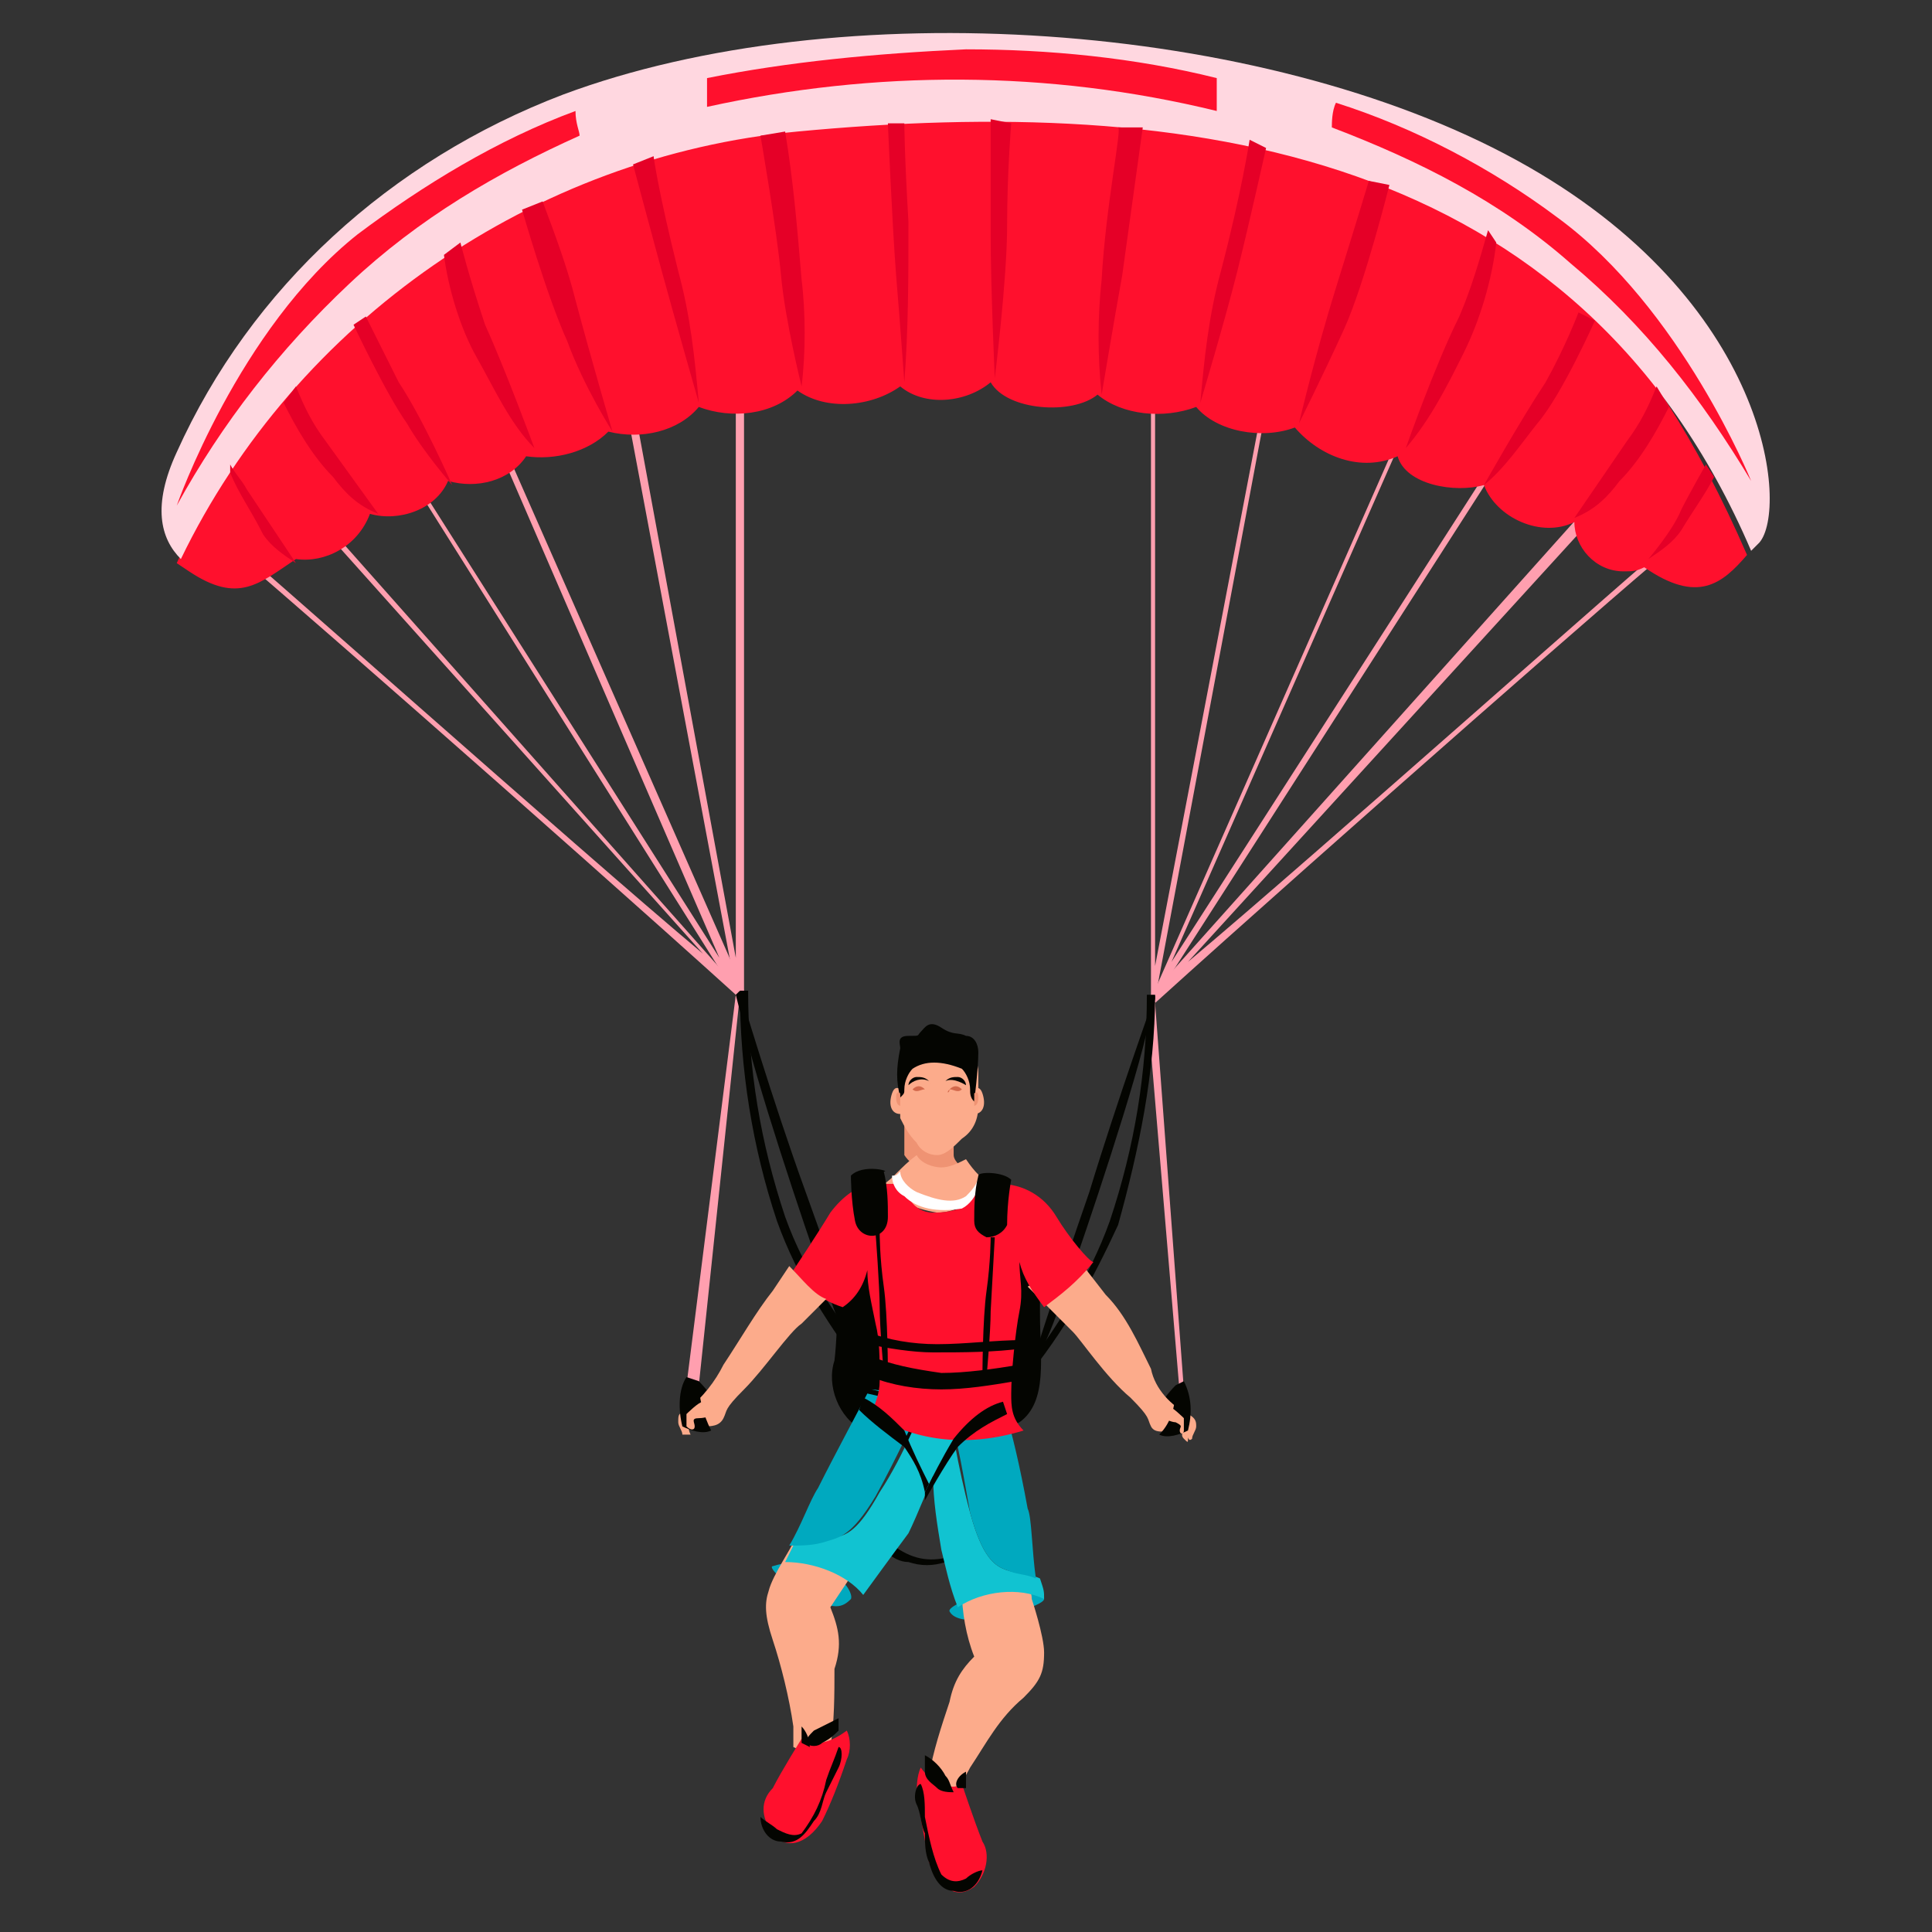 <?xml version="1.0" encoding="utf-8"?>
<!-- Generator: Adobe Illustrator 23.1.0, SVG Export Plug-In . SVG Version: 6.00 Build 0)  -->
<svg version="1.1" id="icons" xmlns="http://www.w3.org/2000/svg" xmlns:xlink="http://www.w3.org/1999/xlink" x="0px" y="0px"
	 viewBox="0 0 47 47" style="enable-background:new 0 0 47 47;" xml:space="preserve">
<rect x="0" y="0" width="47" height="47" fill="#333333" stroke="none"/>
<style type="text/css">
	.st0{fill:#FF9FAF;}
	.st1{fill:#040501;}
	.st2{fill:#FF102D;}
	.st3{fill:#FFD7E0;}
	.st4{fill:#E50027;}
	.st5{fill:#00A9BF;}
	.st6{fill:#FCAB8B;}
	.st7{fill:#EF9373;}
	.st8{fill:#11C3D1;}
	.st9{fill:#FFFFFF;}
	.st10{fill:#D3694C;}
</style>
<title>Paragliding</title>
<g id="Paragliding">
	<polygon class="st0" points="17,33.7 16.7,33.7 17.9,24.2 18,24.2 	"/>
	<path class="st0" d="M17.9,24.2c-4.2-3.8-12.3-10.9-12.5-11l0.1-0.1c0.2,0.1,8.5,7.5,11.6,10.1L6.9,11.8L7,11.7l11,12.4L17.9,24.2z
		"/>
	<polygon class="st0" points="17.9,24.2 9.4,10.7 9.5,10.7 17.5,23.3 11.7,9.9 11.8,9.8 18.1,24.1 	"/>
	<polygon class="st0" points="17.9,24.1 15.1,9.2 15.3,9.2 17.9,23.3 17.9,8.8 18.1,8.8 18.1,24.1 	"/>
	<path class="st1" d="M17.9,24.2c0,0,0.1,0.4,0.3,1.2c0.5,1.9,1.7,5.4,2,6.2c0.2,0.6,0.5,1.3,0.9,1.8c0,0-0.7-2.2-1.5-4.4
		S18,24.1,18,24.1L17.9,24.2z"/>
	<path class="st1" d="M21.1,33.5c-0.9-1.2-1.7-2.4-2.2-3.8c-0.6-1.8-0.9-3.7-0.9-5.6h0.2c0,1.9,0.3,3.7,0.9,5.5
		c0.5,1.4,1.3,2.5,2.2,3.7L21.1,33.5z"/>
	<polygon class="st0" points="28.7,33.9 28.8,33.8 28.1,24.4 27.9,24.4 	"/>
	<path class="st0" d="M28.1,24.4c4.2-3.8,12.3-10.9,12.5-11l-0.1-0.1c-0.2,0.1-8.5,7.5-11.6,10.1L39.3,12L39,11.9L28,24.2L28.1,24.4
		z"/>
	<polygon class="st0" points="28.1,24.3 36.7,10.9 36.6,10.8 28.5,23.4 34.4,10 34.3,10 28,24.3 	"/>
	<polygon class="st0" points="28.1,24.3 30.9,9.4 30.8,9.4 28.1,23.5 28.1,9 28,9 28,24.3 	"/>
	<path class="st1" d="M28.1,24.3l-0.3,1.2c-0.5,1.9-1.7,5.4-2,6.2c-0.2,0.6-0.5,1.3-0.8,1.8c0,0,0.7-2.2,1.5-4.5
		c0.7-2.3,1.6-4.8,1.6-4.8L28.1,24.3z"/>
	<path class="st1" d="M24.9,33.6l-0.1-0.1c0.9-1.2,1.7-2.4,2.2-3.8c0.6-1.8,0.9-3.6,0.9-5.5h0.2c0,1.9-0.4,3.8-0.9,5.6
		C26.6,31.1,25.9,32.4,24.9,33.6z"/>
	<path class="st2" d="M18.4,3c-9.3,0.6-12.9,8-14.1,10.7l0.3,0.2c1.2,0.8,1.7,0.3,2.6-0.3c0.7,0.1,1.5-0.3,1.8-1.1
		c0.7,0.2,1.6-0.1,1.9-0.8c0.7,0.2,1.5,0,1.9-0.6c0.7,0.1,1.5-0.1,2-0.6c0.8,0.2,1.7,0,2.2-0.6c0.8,0.3,1.8,0.2,2.4-0.4
		c0.7,0.5,1.8,0.4,2.5-0.1c0.6,0.5,1.6,0.4,2.2-0.1c0.4,0.7,2,0.8,2.6,0.3c0.6,0.5,1.6,0.6,2.4,0.3c0.5,0.6,1.6,0.8,2.4,0.5
		c0.6,0.7,1.6,1.1,2.5,0.7c0.2,0.7,1.4,0.9,2.1,0.7c0.3,0.8,1.4,1.3,2.2,0.9l0,0c0,0.6,0.5,1.2,1.2,1.2c0.2,0,0.3,0,0.5-0.1
		c1.3,0.9,1.9,0.4,2.5-0.3C37.6,2.2,30,2.1,18.4,3z"/>
	<path class="st3" d="M36.9,3.9c-6.2-3.4-16.5-4.1-23.2-1.6c-4.2,1.6-7.6,4.7-9.4,8.7c-0.6,1.3-0.4,2.1,0.1,2.6
		C7.2,7.8,13,3.8,19.4,3.2c9.5-0.9,19,0.4,23.2,10.2l0.2-0.2C43.5,12.4,43.1,7.3,36.9,3.9z"/>
	<path class="st2" d="M14,2.7c-1.9,0.7-3.7,1.8-5.3,3c-2.9,2.3-4.4,6.6-4.4,6.6c1.1-2,2.5-3.8,4.2-5.4s3.6-2.7,5.6-3.6
		C14.1,3.2,14,3,14,2.7z"/>
	<path class="st2" d="M32.5,2.5c1.9,0.6,3.8,1.6,5.4,2.8c3,2.2,4.7,6.4,4.7,6.4c-1.2-2-2.6-3.8-4.4-5.3c-1.7-1.5-3.7-2.5-5.8-3.3
		C32.4,3,32.4,2.7,32.5,2.5z"/>
	<path class="st2" d="M17.2,1.9v0.7c4.1-0.9,8.3-0.9,12.4,0.1V1.9c-2-0.5-4.1-0.7-6.1-0.7C21.3,1.3,19.2,1.5,17.2,1.9z"/>
	<path class="st4" d="M5.6,11.5c0.2,0.5,0.5,0.9,0.8,1.5c0.2,0.3,0.5,0.5,0.8,0.7l-1.2-1.8c-0.1-0.2-0.3-0.4-0.4-0.6L5.6,11.5z"/>
	<path class="st4" d="M6.9,9.8c0.3,0.6,0.7,1.3,1.2,1.8c0.3,0.4,0.6,0.7,1.1,0.9l-1.3-1.8c-0.3-0.4-0.5-0.8-0.7-1.3L6.9,9.8z"/>
	<path class="st4" d="M8.6,7.9c0,0,0.8,1.7,1.3,2.4c0.4,0.7,1.1,1.5,1.1,1.5s-0.7-1.6-1.3-2.5C9.2,8.3,8.9,7.7,8.9,7.7L8.6,7.9z"/>
	<path class="st4" d="M10.8,6.2c0.1,0.8,0.4,1.8,0.8,2.5c0.4,0.7,0.8,1.6,1.4,2.2c0,0-0.7-1.9-1.2-3c-0.4-1.2-0.6-2-0.6-2L10.8,6.2z
		"/>
	<path class="st4" d="M12.7,5.1c0,0,0.6,2.1,1.1,3.2c0.4,1.1,1.1,2.2,1.1,2.2S14.4,8.8,14,7.3c-0.2-0.8-0.5-1.6-0.8-2.4L12.7,5.1z"
		/>
	<path class="st4" d="M41.7,11.6c-0.2,0.4-0.5,0.8-0.8,1.3c-0.2,0.3-0.5,0.5-0.8,0.7c0,0,0.6-0.7,0.8-1.2c0.2-0.4,0.6-1.1,0.6-1.1
		L41.7,11.6z"/>
	<path class="st4" d="M40.6,9.9c-0.3,0.6-0.7,1.3-1.2,1.8c-0.3,0.4-0.6,0.7-1.1,0.9l1.3-1.9c0.3-0.4,0.5-0.8,0.7-1.3L40.6,9.9z"/>
	<path class="st4" d="M38.8,7.8c0,0-0.8,1.8-1.4,2.5c-0.4,0.5-0.8,1.1-1.3,1.5c0,0,0.9-1.6,1.5-2.5c0.5-0.9,0.8-1.7,0.8-1.7
		L38.8,7.8z"/>
	<path class="st4" d="M36.4,5.9c-0.1,0.9-0.4,1.9-0.8,2.7c-0.4,0.8-0.8,1.6-1.4,2.3c0,0,0.7-2,1.3-3.2c0.3-0.7,0.5-1.4,0.7-2.1
		L36.4,5.9z"/>
	<path class="st4" d="M33.8,4.5c0,0-0.6,2.4-1.1,3.5s-1.1,2.3-1.1,2.3s0.4-1.7,0.9-3.3c0.5-1.6,0.8-2.6,0.8-2.6L33.8,4.5z"/>
	<path class="st4" d="M15.4,4c0,0,0.4,1.5,0.7,2.6s0.9,3.2,0.9,3.2c-0.1-1.1-0.2-2.1-0.5-3.2c-0.5-2-0.6-2.8-0.6-2.8L15.4,4z"/>
	<path class="st4" d="M18.5,3.3c0,0,0.4,2.3,0.5,3.4s0.5,2.7,0.5,2.7c0.1-0.8,0.1-1.8,0-2.6c-0.1-1.2-0.2-2.4-0.4-3.6L18.5,3.3z"/>
	<path class="st4" d="M30.8,3.6c0,0-0.4,1.8-0.7,3s-0.9,3.2-0.9,3.2c0.1-1.1,0.2-2.1,0.5-3.2c0.5-1.9,0.7-3.2,0.7-3.2L30.8,3.6z"/>
	<path class="st4" d="M27.8,3.1l-0.5,3.6c-0.2,1.1-0.5,2.9-0.5,2.9c-0.1-0.9-0.1-1.9,0-2.8c0.1-1.8,0.5-3.7,0.4-3.7L27.8,3.1z"/>
	<path class="st4" d="M21.6,3c0,0,0.1,2.4,0.2,3.7C21.9,7.9,22,9.3,22,9.3c0.1-1.3,0.1-2.6,0.1-3.9C22,3.7,22,3,22,3S21.6,3,21.6,3z
		"/>
	<path class="st4" d="M24.1,2.9c0,0,0,1.3,0,2.8c0,1.3,0.1,3.5,0.1,3.5s0.3-2.4,0.3-3.7S24.6,3,24.6,3L24.1,2.9z"/>
	<path class="st1" d="M28.6,33.7c0,0-0.4,0.4-0.4,0.6c0,0.1,0.1,0.3,0.1,0.4c0,0,0.4,0,0.5-0.2C28.8,34.1,28.7,33.9,28.6,33.7z"/>
	<path class="st1" d="M20.4,30.2c0,0,0,2.1-0.1,2.9c-0.2,0.6,0.1,1.4,0.7,1.7c1.3,0.4,2.5,0.4,3.8-0.2c0.7-0.5,0.5-1.6,0.5-2.6
		c0-0.6,0-1.2-0.1-1.8L20.4,30.2z"/>
	<path class="st5" d="M18.8,38.1c-0.1,0,0.1,0.3,0.8,0.7c0.7,0.4,0.9,0.3,1.1,0.1C20.8,38.7,20.1,37.7,18.8,38.1z"/>
	<path class="st5" d="M25.4,38.9c0,0.1-0.5,0.3-1.1,0.4c-0.7,0.2-1.1,0.1-1.2-0.1S25.2,38.2,25.4,38.9z"/>
	<path class="st6" d="M28.5,34.8c0.1,0,0.2,0,0.3,0c0,0-0.1,0.1,0,0.2s0.1,0.1,0.1,0s0,0.1,0.1,0c0-0.1,0.1-0.2,0.1-0.3
		s0-0.2-0.2-0.3c-0.4-0.2-0.8-0.6-0.9-1.1c-0.3-0.6-0.6-1.3-1.1-1.8l-0.7-0.9l-1.2,0.7l1.1,1.1c0.2,0.2,0.8,1.1,1.4,1.6
		c0.5,0.5,0.4,0.5,0.5,0.7S28.4,34.8,28.5,34.8z"/>
	<path class="st7" d="M22.7,28.5c0.2,0,0.5-0.1,0.6-0.2c0,0-0.1-0.1-0.1-0.2c0-0.3,0-0.8,0-0.8L22,27.1c0,0.2,0,0.5,0,0.8
		c0,0.1,0,0.1,0,0.2C22.2,28.4,22.5,28.5,22.7,28.5z"/>
	<path class="st6" d="M21.5,28.8c0.3,0.4,0.7,0.6,1.3,0.7c0.5,0,0.9-0.3,1.3-0.7c-0.2-0.1-0.4-0.3-0.6-0.6c-0.2,0.1-0.4,0.2-0.6,0.2
		c-0.2,0-0.5-0.1-0.6-0.3C21.9,28.4,21.7,28.7,21.5,28.8z"/>
	<path class="st6" d="M22.8,28.1c-0.2,0-0.4-0.1-0.5-0.3c-0.2-0.2-0.3-0.4-0.4-0.6v-1.1c0-0.4,0.3-0.8,0.8-0.8H23
		c0.4,0,0.8,0.3,0.8,0.8v0.8c0,0.3-0.1,0.6-0.4,0.8C23.2,27.9,23,28.1,22.8,28.1z"/>
	<path class="st6" d="M22,26.6c0,0-0.2-0.3-0.3,0c-0.1,0.3,0,0.5,0.2,0.5C22.1,27.1,22,26.6,22,26.6z"/>
	<path class="st6" d="M23.6,26.6c0,0,0.2-0.3,0.3,0c0.1,0.3,0,0.5-0.2,0.5S23.6,26.6,23.6,26.6z"/>
	<path class="st6" d="M20.2,39.1c0.2-0.3,0.4-0.6,0.6-0.9c-0.1-0.1-0.1-0.2-0.2-0.3c-0.3-0.3-0.8-0.5-1.3-0.4c0,0.1-0.5,0.8-0.6,1.2
		c-0.1,0.3-0.1,0.6,0.1,1.2c0.2,0.6,0.4,1.4,0.5,2.1c0,0.2,0,0.3,0,0.5c0.2,0.1,0.3,0.1,0.5,0.2c0.2,0,0.3-0.1,0.4-0.2
		c0.1-0.6,0.1-1.3,0.1-1.9C20.5,40,20.4,39.6,20.2,39.1z"/>
	<path class="st6" d="M25.1,38.9c0-0.2-0.1-0.3-0.2-0.5c-0.5-0.2-1.1-0.1-1.5,0.3c0,0.5,0.1,1.1,0.3,1.6c-0.3,0.3-0.5,0.6-0.6,1.1
		c-0.2,0.6-0.4,1.2-0.5,1.8c0.1,0.2,0.2,0.3,0.3,0.3c0.2,0.1,0.4,0.1,0.5,0c0-0.2,0.1-0.3,0.2-0.5c0.4-0.6,0.7-1.2,1.3-1.7
		c0.4-0.4,0.5-0.6,0.5-1.1C25.4,39.8,25.1,38.9,25.1,38.9z"/>
	<path class="st1" d="M23,37.9c-0.5,0.1-0.9,0-1.4-0.4l-0.1,0.2c0.2,0.2,0.4,0.3,0.6,0.3c0.3,0.1,0.6,0.1,0.9,0
		C23,38,23,37.9,23,37.9z"/>
	<path class="st8" d="M24.5,38.2c-0.3-0.1-0.6-0.3-0.9-1.4c-0.3-1.1-0.5-2.4-0.5-2.4h1.5c0-0.1,0-0.2,0-0.2l-3.4-0.4l0,0l1.3,0.3
		c0,0-0.5,1.3-1.1,2.2c-0.5,0.9-0.8,1.1-1.2,1.1s-0.6,0-0.8,0c-0.1,0.2-0.2,0.4-0.3,0.6c0.7,0,1.5,0.3,1.9,0.8c0,0,0.8-1.1,1.1-1.5
		c0.2-0.4,0.6-1.4,0.6-1.4c0,0.6,0.1,1.2,0.2,1.8c0.1,0.4,0.2,0.9,0.4,1.4c0.6-0.4,1.5-0.5,2.1-0.2c0-0.2,0-0.2-0.1-0.5
		C25.1,38.3,24.8,38.3,24.5,38.2z"/>
	<path class="st5" d="M20.1,37.5c0.3-0.1,0.6-0.1,1.2-1.1c0.5-0.9,1.1-2.2,1.1-2.2l-1.3-0.3c-0.1,0.2-0.8,1.5-1.2,2.3
		c-0.2,0.3-0.4,0.9-0.7,1.4C19.5,37.6,19.8,37.6,20.1,37.5z"/>
	<path class="st5" d="M23.6,36.8c0.3,1.1,0.6,1.3,0.9,1.4c0.2,0.1,0.5,0.1,0.7,0.2c-0.1-0.7-0.1-1.5-0.2-1.7
		c-0.2-1.1-0.4-1.9-0.5-2.2h-1.5C23.2,34.4,23.4,35.7,23.6,36.8z"/>
	<path class="st1" d="M21.9,26.7c0.1-0.1,0.1-0.1,0.1-0.2c0-0.2,0.1-0.4,0.2-0.5c0.3-0.2,0.7-0.2,1.2,0c0.1,0.1,0.2,0.3,0.2,0.5
		c0,0.1,0,0.2,0.1,0.3c0,0,0.1-0.8,0.1-1.2c0-0.2-0.1-0.4-0.3-0.4c-0.2-0.1-0.3,0-0.6-0.2c-0.3-0.2-0.4,0-0.5,0.1
		c-0.1,0.1,0,0.1-0.3,0.1c-0.3,0-0.2,0.2-0.2,0.3C21.8,26,21.8,26.3,21.9,26.7z"/>
	<path class="st2" d="M25.7,29.6c-0.3-0.5-0.8-0.8-1.4-0.8H24h-0.1l0,0h-0.1c-0.1,0.3-0.2,0.7-1.1,0.7c-0.5,0-0.7-0.5-0.7-0.7h-0.2
		h-0.5c-0.4,0-0.8,0.3-1.1,0.7c-0.3,0.5-0.9,1.4-0.9,1.4c0.3,0.4,0.6,0.7,1.2,0.9c0.3-0.2,0.5-0.5,0.6-0.9c0,0.4,0.1,0.8,0.2,1.3
		c0.1,0.4,0.1,0.8,0.1,1.4c0,0.3-0.1,0.5-0.2,0.8c1.1,0.7,2.4,0.8,3.7,0.4c-0.3-0.3-0.3-0.6-0.3-0.9c0-0.5,0.1-1.5,0.2-2
		c0.1-0.5,0-0.8,0-1.2c0.1,0.4,0.3,0.7,0.6,1.1c0.4-0.3,0.8-0.6,1.2-1.1C26.5,30.7,26,30.1,25.7,29.6z"/>
	<path class="st9" d="M21.9,28.5c-0.1,0.1-0.1,0.1-0.2,0.1c0,0.2,0.1,0.4,0.3,0.5c0.3,0.3,0.8,0.4,1.4,0.3c0.4-0.2,0.5-0.8,0.5-0.8
		h-0.1c0,0.2-0.2,0.4-0.3,0.5c-0.3,0.2-0.7,0.1-1.2-0.1C22.1,28.9,21.9,28.7,21.9,28.5z"/>
	<path class="st10" d="M22.5,26.5c-0.1-0.1-0.2-0.1-0.3,0l0,0c0,0,0,0.1,0,0C22.3,26.6,22.4,26.5,22.5,26.5
		C22.5,26.6,22.5,26.6,22.5,26.5z"/>
	<path class="st10" d="M23.1,26.5c0.1-0.1,0.2-0.1,0.3,0l0,0c0,0,0,0.1,0,0C23.3,26.6,23.2,26.5,23.1,26.5
		C23.1,26.6,23,26.6,23.1,26.5z"/>
	<path class="st1" d="M22.6,26.3c-0.1-0.1-0.2-0.1-0.3-0.1c-0.1,0-0.2,0.1-0.2,0.2l0,0C22.2,26.3,22.4,26.2,22.6,26.3
		C22.7,26.5,22.6,26.3,22.6,26.3z"/>
	<path class="st1" d="M23,26.3c0.1-0.1,0.2-0.1,0.3-0.1c0.1,0,0.2,0.1,0.2,0.2l0,0C23.5,26.4,23.2,26.2,23,26.3
		C22.8,26.5,23,26.3,23,26.3z"/>
	<path class="st7" d="M21.9,26.6v0.3c0,0-0.1,0-0.1-0.2S21.9,26.6,21.9,26.6z"/>
	<path class="st7" d="M23.7,26.6v0.3c0,0,0.1,0,0.1-0.2S23.7,26.6,23.7,26.6z"/>
	<path class="st1" d="M21,34l-0.1,0.3c0.3,0.3,0.7,0.6,1.1,0.9c0.2,0.3,0.4,0.6,0.5,1.1l0.1-0.2c-0.2-0.4-0.4-0.8-0.6-1.3
		C21.7,34.5,21.4,34.2,21,34z"/>
	<path class="st1" d="M24.4,34.1l0.1,0.3c-0.4,0.2-0.8,0.4-1.2,0.8c-0.3,0.4-0.8,1.3-0.8,1.3v-0.2c0.2-0.4,0.4-0.8,0.7-1.3
		C23.6,34.5,24,34.2,24.4,34.1z"/>
	<path class="st1" d="M21.2,33v0.5c0.5,0.2,1.1,0.3,1.7,0.3c0.6,0,1.2-0.1,1.8-0.2l0.1-0.4c-0.6,0.1-1.3,0.2-1.9,0.2
		C22.2,33.3,21.7,33.2,21.2,33z"/>
	<path class="st1" d="M20.7,28.6c0,0,0,0.6,0.1,1.1s0.8,0.5,0.8-0.1c0-0.3,0-0.7-0.1-1.1C21.7,28.5,21,28.3,20.7,28.6z"/>
	<path class="st1" d="M24.6,28.7c0,0-0.1,0.5-0.1,1.1c-0.1,0.2-0.3,0.3-0.5,0.3c-0.2-0.1-0.3-0.2-0.3-0.4c0-0.3,0-0.7,0.1-1.1
		C23.8,28.5,24.4,28.5,24.6,28.7z"/>
	<path class="st1" d="M21.3,30c0,0,0.1,1.3,0.1,1.8s0.1,1.6,0.1,1.6h0.1c0,0,0-1.4-0.1-2.1S21.4,30,21.4,30H21.3z"/>
	<path class="st1" d="M24.2,30.1l-0.1,1.8c0,0.5-0.1,1.6-0.1,1.6h-0.1c0,0,0-1.4,0.1-2.1c0.1-0.7,0.1-1.3,0.1-1.3H24.2z"/>
	<path class="st1" d="M21.1,32.4c0.5,0.2,1.1,0.3,1.7,0.3c0.7,0,1.4-0.1,2.1-0.1v0.2c-0.7,0.1-1.5,0.1-2.2,0.1
		c-0.5,0-1.1-0.1-1.6-0.2V32.4z"/>
	<path class="st2" d="M19.5,42.3c0,0-0.5,0.8-0.7,1.2c-0.3,0.3-0.3,0.7,0,1.1c0.3,0.4,0.8,0.3,1.2-0.3c0.2-0.4,0.4-0.9,0.6-1.5
		c0.1-0.2,0.1-0.5,0-0.7C20.2,42.4,19.8,42.5,19.5,42.3z"/>
	<path class="st1" d="M18.5,44.2c0.1,0.1,0.3,0.2,0.4,0.3c0.2,0.1,0.4,0.2,0.6,0.1c0.3-0.4,0.5-0.8,0.6-1.3c0.1-0.3,0.2-0.5,0.3-0.8
		c0.1,0,0.1,0.3,0,0.5c-0.1,0.2-0.2,0.4-0.3,0.6c-0.1,0.2-0.1,0.5-0.3,0.7c-0.2,0.3-0.4,0.6-0.8,0.5C18.7,44.8,18.5,44.5,18.5,44.2z
		"/>
	<path class="st1" d="M19.5,42v0.4l0.2,0.1C19.7,42.3,19.6,42.1,19.5,42z"/>
	<path class="st1" d="M20.4,41.8c-0.2,0.1-0.4,0.2-0.6,0.3c-0.1,0.1-0.2,0.2-0.2,0.3c0.1,0.1,0.3,0.1,0.4,0c0.2-0.1,0.3-0.2,0.4-0.3
		C20.4,42.1,20.4,41.8,20.4,41.8z"/>
	<path class="st2" d="M23.4,43.4c0,0,0.3,0.9,0.5,1.4c0.2,0.3,0.1,0.8-0.2,1.1c-0.4,0.3-0.8,0.1-1.1-0.6c-0.1-0.5-0.2-1.1-0.3-1.6
		c0-0.2,0-0.5,0.1-0.7C22.6,43.3,23.1,43.6,23.4,43.4z"/>
	<path class="st1" d="M23.9,45.5c-0.1,0-0.3,0.1-0.4,0.2c-0.2,0.1-0.4,0.1-0.6-0.1c-0.2-0.4-0.3-0.9-0.4-1.4c0-0.3,0-0.6-0.1-0.8
		c-0.1,0-0.2,0.3-0.1,0.5c0.1,0.2,0.1,0.5,0.2,0.7c0,0.2,0,0.5,0.1,0.7c0.1,0.4,0.3,0.7,0.6,0.7C23.5,46.1,23.8,45.9,23.9,45.5z"/>
	<path class="st1" d="M23.5,43.1v0.4h-0.2C23.2,43.4,23.3,43.2,23.5,43.1z"/>
	<path class="st1" d="M22.5,42.7c0.2,0.1,0.4,0.3,0.5,0.5c0.1,0.1,0.1,0.2,0.2,0.4c-0.1,0-0.3,0-0.4-0.1c-0.1-0.1-0.3-0.2-0.3-0.4
		L22.5,42.7z"/>
	<path class="st1" d="M28.8,33.6c0.2,0.4,0.2,0.8,0.1,1.2c-0.2,0.1-0.5,0.2-0.7,0.1c0.3-0.3,0.4-0.7,0.4-1.2L28.8,33.6z"/>
	<path class="st6" d="M28.2,34.5c0.1,0,0.3,0.1,0.4,0.1c0.2,0.1,0.1,0.1,0.1,0.2s0.1,0.1,0.1,0s0-0.2,0-0.3c0,0-0.3-0.3-0.4-0.3
		S28.2,34.5,28.2,34.5L28.2,34.5z"/>
	<path class="st1" d="M17,33.6c0,0,0.4,0.4,0.4,0.6c0,0.1,0,0.3-0.1,0.4c0,0-0.5,0-0.5-0.2C16.7,34.1,16.9,33.8,17,33.6z"/>
	<path class="st6" d="M19.2,30.8l-0.4,0.6c-0.4,0.5-0.8,1.2-1.2,1.8c-0.2,0.4-0.5,0.8-0.9,1.1c-0.2,0.1-0.2,0.1-0.2,0.3
		c0,0.1,0.1,0.2,0.1,0.3h0.1h0.1c0,0-0.1-0.2,0-0.2c0.1,0,0.2,0,0.3,0c0.2,0,0.4,0,0.5-0.2c0.1-0.2,0-0.2,0.5-0.7
		c0.5-0.5,1.1-1.4,1.4-1.6l0.6-0.6C19.8,31.5,19.5,31.1,19.2,30.8z"/>
	<path class="st1" d="M16.7,33.5c-0.2,0.3-0.2,0.8-0.1,1.2c0.2,0.1,0.5,0.2,0.7,0.1C17.1,34.4,17,34,17,33.6L16.7,33.5z"/>
	<path class="st6" d="M17.4,34.4c0,0-0.2,0.1-0.4,0.1c-0.2,0-0.1,0.1-0.1,0.2s-0.1,0.1-0.2,0c0-0.1,0-0.2,0-0.3c0,0,0.3-0.3,0.4-0.3
		S17.5,34.4,17.4,34.4L17.4,34.4z"/>
</g>
</svg>
